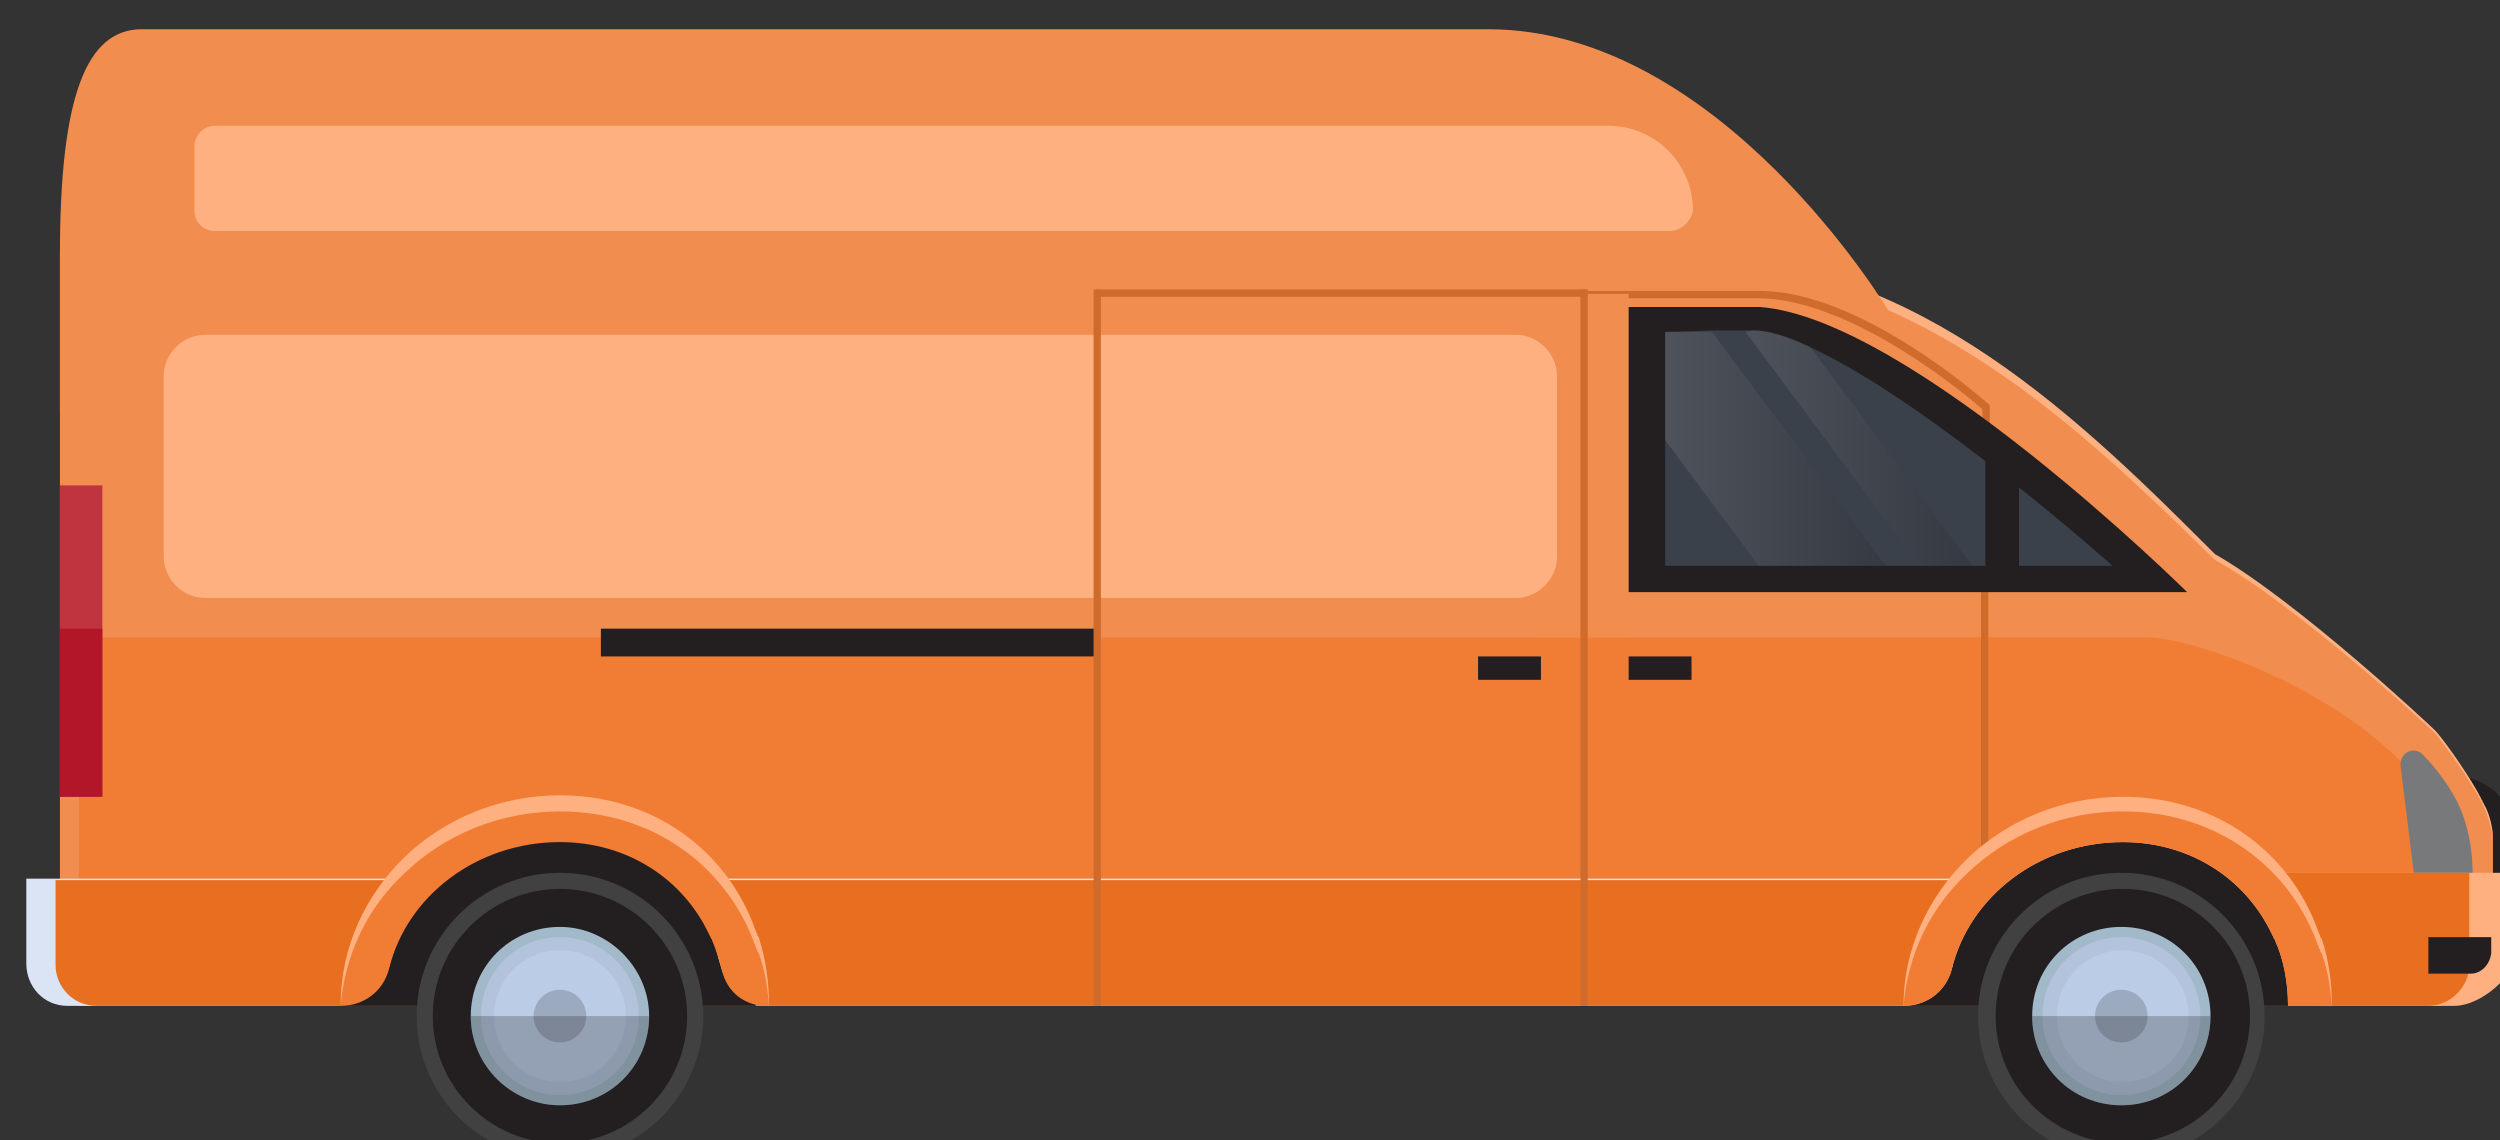<?xml version="1.0" encoding="utf-8"?>
<!-- Generator: Adobe Illustrator 22.0.1, SVG Export Plug-In . SVG Version: 6.00 Build 0)  -->
<svg version="1.1" id="Layer_1" xmlns="http://www.w3.org/2000/svg" xmlns:xlink="http://www.w3.org/1999/xlink" x="0px" y="0px"
	 viewBox="0 0 171 78" style="enable-background:new 0 0 171 78;" xml:space="preserve">
<rect x="0" y="0" width="171" height="78" fill="#333333" stroke="none"/>
<style type="text/css">
	.st0{fill:#231F20;}
	.st1{fill:#FFB080;}
	.st2{fill:#F18D4F;}
	.st3{fill:#CF6C2C;}
	.st4{fill:#F17D35;}
	.st5{fill:#DAE4F5;}
	.st6{fill:#E86E20;}
	.st7{fill:#78797A;}
	.st8{fill:#414142;}
	.st9{fill:#A2B9C9;}
	.st10{fill:#B2C3DB;}
	.st11{fill:#BBCDE6;}
	.st12{fill:#9BAABF;}
	.st13{opacity:0.25;fill:#231F20;enable-background:new    ;}
	.st14{fill:#3B414A;}
	.st15{opacity:0.1;fill:url(#SVGID_1_);enable-background:new    ;}
	.st16{opacity:0.1;fill:url(#SVGID_2_);enable-background:new    ;}
	.st17{fill:#BF343F;}
	.st18{fill:#B11629;}
</style>
<g>
	<path class="st0" d="M168.9,53.2c0,0,2.7,0.7,2.7,2.9s0,4.3,0,4.3h-1.7L168.9,53.2z"/>
	<path class="st1" d="M170.5,56.9c-0.1-0.7-0.3-1.4-0.6-1.9c0-0.1-0.1-0.1-0.1-0.2s-0.1-0.1-0.1-0.2c-0.6-1.2-2.3-3.7-3.1-4.6
		c-0.5-0.5-9.5-8.9-15.1-12.1c-8.8-8.8-20.4-20.4-35.6-20.3L105,17.4v51.3l64.1-0.1c-1.6,0,1.4-1.5,1.4-3.7L170.5,56.9L170.5,56.9z"
		/>
	<path class="st2" d="M7.8,68.7H105V17.4H4.1v47.6C4.1,67,5.8,68.7,7.8,68.7z"/>
	<path class="st2" d="M169.9,55.2c0-0.1-0.1-0.1-0.1-0.2s-0.1-0.1-0.1-0.2c-0.6-1.2-2.3-3.6-3.1-4.6c-0.5-0.5-9.5-8.8-15.1-11.9
		c-8.8-8.6-20.4-20-35.6-20L105,18.2v50.6h61.9c0,0,3.6-1.7,3.6-3.8v-7.9C170.3,56.4,170.2,55.8,169.9,55.2z"/>
	<path class="st2" d="M129.2,21.3c0,0-11.5-19.3-27.4-19.3S11.8,2,9.7,2C5.9,2,4.1,6.6,4.1,17.4s0,10.8,0,10.8L129.2,21.3z"/>
	<path class="st3" d="M136.1,27.7V31h-0.5V28c-0.9-0.8-8.9-7.6-15.4-7.6h-12v-0.5h12C127.2,19.8,135.6,27.3,136.1,27.7L136.1,27.7z"
		/>
	<path class="st4" d="M165.1,53c-5.3-6-15.2-9.4-18.2-9.4H5.4v25.2l161.5,0c0,0,1.7-1.5,1.7-3.4C168.6,65.4,170.5,59,165.1,53z"/>
	<g>
		<rect x="135.5" y="39.8" class="st3" width="0.5" height="22.9"/>
	</g>
	<path class="st5" d="M135.3,68.8H4.6c-1.6,0-2.8-1.3-2.8-2.9v-5.8h133.5V68.8z"/>
	<path class="st6" d="M135.3,68.8H6.6c-1.6,0-2.8-1.3-2.8-2.8v-5.8h131.6V68.8z"/>
	<g>
		<path class="st7" d="M168.1,61.4c0.5,0,0.9-0.3,1-0.8c0.1-1.3,0-3.8-1.1-5.9c-0.7-1.3-1.6-2.4-2.3-3.1c-0.6-0.6-1.6-0.1-1.5,0.8
			l1,8.1c0.1,0.4,0.4,0.7,0.8,0.8L168.1,61.4z"/>
	</g>
	<path class="st1" d="M172.3,59.7h-20v9.1h15.6c1.7,0,4.4-2,4.4-4.4V59.7z"/>
	<path class="st6" d="M168.9,59.7h-16.5v9.1h13.7c1.5,0,2.8-1.3,2.8-2.8L168.9,59.7L168.9,59.7z"/>
	<polygon class="st0" points="130.3,68.8 132.8,62.7 140.8,56.7 147.4,56.7 153.3,58.9 157.2,64.3 158.4,68.8 	"/>
	<circle class="st8" cx="145.1" cy="69.5" r="9.8"/>
	<path class="st0" d="M153.9,69.5c0,4.8-3.9,8.7-8.7,8.7s-8.7-3.9-8.7-8.7s3.9-8.7,8.7-8.7C150,60.8,153.9,64.7,153.9,69.5z"/>
	<path class="st9" d="M151.2,69.5L151.2,69.5c0,3.4-2.7,6.1-6.1,6.1c-3.4,0-6.1-2.7-6.1-6.1v0c0-3.4,2.7-6.1,6.1-6.1
		S151.2,66.1,151.2,69.5z"/>
	<path class="st10" d="M150.5,69.5c0,3-2.4,5.4-5.4,5.4s-5.4-2.4-5.4-5.4s2.4-5.4,5.4-5.4C148.1,64.1,150.5,66.5,150.5,69.5z"/>
	<path class="st11" d="M149.7,69.5c0,2.5-2,4.5-4.5,4.5c-2.5,0-4.5-2-4.5-4.5c0-2.5,2-4.5,4.5-4.5C147.6,65,149.7,67,149.7,69.5z"/>
	<path class="st12" d="M146.9,69.5c0,1-0.8,1.8-1.8,1.8s-1.8-0.8-1.8-1.8s0.8-1.8,1.8-1.8S146.9,68.5,146.9,69.5z"/>
	<path class="st1" d="M159.5,68.8h-3c0-1.6-0.3-3.2-0.9-4.5c0-0.1-0.1-0.1-0.1-0.2c0-0.1-0.1-0.1-0.1-0.2c-1.8-3.8-5.6-6.3-10.2-6.3
		c-5.7,0-10.5,3.7-11.7,8.7c-0.4,1.5-1.7,2.5-3.3,2.5h0c0-3.9,1.7-7.5,4.4-10.1s6.5-4.2,10.6-4.2c6.4,0,11.5,3.8,13.4,9.3
		c0,0.1,0.1,0.1,0.1,0.2s0,0.1,0.1,0.2C159.3,65.7,159.5,67.2,159.5,68.8z"/>
	<path class="st4" d="M159.5,68.8h-3c0-1.6-0.3-3.2-0.9-4.5c0-0.1-0.1-0.1-0.1-0.2c0-0.1-0.1-0.1-0.1-0.2c-1.8-3.8-5.6-6.3-10.2-6.3
		c-5.7,0-10.5,3.7-11.7,8.7c-0.4,1.5-1.7,2.5-3.3,2.5c0.3-3.6,1.9-6.8,4.4-9.1c2.7-2.6,6.5-4.2,10.6-4.2c6.4,0,11.5,3.8,13.4,9.3
		c0,0.1,0.1,0.1,0.1,0.2s0,0.1,0.1,0.2C159.2,66.3,159.4,67.5,159.5,68.8z"/>
	<polygon class="st0" points="23.3,68.8 25.9,62.7 33.8,56.7 40.5,56.7 46.4,58.9 50.3,64.3 51.7,68.8 	"/>
	<path class="st1" d="M52.6,68.8L52.6,68.8c-1.6,0-2.9-1.1-3.3-2.7c-0.2-0.6-0.3-1.3-0.6-1.9c0-0.1-0.1-0.1-0.1-0.2
		c0-0.1-0.1-0.1-0.1-0.2c-1.8-3.8-5.6-6.3-10.2-6.3c-5.7,0-10.5,3.7-11.7,8.7c-0.4,1.5-1.7,2.5-3.3,2.5h0c0-3.9,1.7-7.5,4.4-10.1
		s6.5-4.2,10.6-4.2c6.4,0,11.5,3.8,13.4,9.3c0,0.1,0.1,0.1,0.1,0.2s0,0.1,0.1,0.2C52.4,65.7,52.6,67.2,52.6,68.8z"/>
	<path class="st4" d="M52.6,68.8h-0.2c-1.5,0-2.7-1-3-2.4c-0.2-0.7-0.4-1.4-0.7-2.1c0-0.1-0.1-0.1-0.1-0.2c0-0.1-0.1-0.1-0.1-0.2
		c-1.8-3.8-5.6-6.3-10.2-6.3c-5.7,0-10.5,3.7-11.7,8.7c-0.4,1.5-1.7,2.5-3.3,2.5c0.3-3.6,1.9-6.8,4.4-9.1c2.7-2.6,6.5-4.2,10.6-4.2
		c6.4,0,11.5,3.8,13.4,9.3c0,0.1,0.1,0.1,0.1,0.2s0,0.1,0.1,0.2C52.3,66.3,52.5,67.5,52.6,68.8z"/>
	<path class="st13" d="M151.2,69.5c0,3.4-2.7,6.1-6.1,6.1c-3.4,0-6.1-2.7-6.1-6.1H151.2z"/>
	<circle class="st8" cx="38.3" cy="69.5" r="9.8"/>
	<path class="st0" d="M47,69.5c0,4.8-3.9,8.7-8.7,8.7s-8.7-3.9-8.7-8.7s3.9-8.7,8.7-8.7S47,64.7,47,69.5z"/>
	<path class="st9" d="M44.4,69.5L44.4,69.5c0,3.4-2.7,6.1-6.1,6.1c-3.3,0-6.1-2.7-6.1-6.1v0c0-3.4,2.7-6.1,6.1-6.1
		C41.6,63.4,44.4,66.2,44.4,69.5z"/>
	<path class="st10" d="M43.7,69.5c0,3-2.4,5.4-5.4,5.4s-5.4-2.4-5.4-5.4s2.4-5.4,5.4-5.4C41.3,64.1,43.7,66.5,43.7,69.5z"/>
	<path class="st11" d="M42.8,69.5c0,2.5-2,4.5-4.5,4.5c-2.5,0-4.5-2-4.5-4.5c0-2.5,2-4.5,4.5-4.5C40.8,65,42.8,67,42.8,69.5z"/>
	<path class="st12" d="M40.1,69.5c0,1-0.8,1.8-1.8,1.8c-1,0-1.8-0.8-1.8-1.8s0.8-1.8,1.8-1.8C39.3,67.7,40.1,68.5,40.1,69.5z"/>
	<path class="st13" d="M44.4,69.5c0,3.4-2.7,6.1-6.1,6.1c-3.3,0-6.1-2.7-6.1-6.1H44.4z"/>
	<path class="st0" d="M169,66.6h-2.9v-2.5h4.3v1.1C170.3,66,169.7,66.6,169,66.6z"/>
	<path class="st0" d="M149.6,40.5c0,0-18.9-18.7-29.2-19.5h-15v19.5H149.6z"/>
	<rect x="105" y="20.1" class="st2" width="6.4" height="23.5"/>
	<path class="st1" d="M103.7,40.9H14c-1.5,0-2.8-1.3-2.8-2.8V25.7c0-1.5,1.3-2.8,2.8-2.8h89.7c1.5,0,2.8,1.3,2.8,2.8v12.4
		C106.5,39.6,105.2,40.9,103.7,40.9z"/>
	<path class="st14" d="M113.9,22.7v16h30.6c0,0-12.8-11.4-20.8-15l0,0c-1.5-0.7-2.8-1.1-3.8-1.1h-2.8
		C115,22.7,113.9,22.7,113.9,22.7z"/>
	<rect x="135.8" y="31" class="st0" width="2.3" height="8.8"/>
	<g>
		<rect x="108.1" y="19.8" class="st3" width="0.5" height="49"/>
	</g>
	<rect x="41.1" y="43" class="st0" width="34" height="1.9"/>
	<g>
		<rect x="74.8" y="19.8" class="st3" width="0.5" height="49"/>
	</g>
	<g>
		<rect x="75" y="19.8" class="st3" width="33.6" height="0.5"/>
	</g>
	<rect x="111.4" y="44.9" class="st0" width="4.3" height="1.6"/>
	<rect x="101.1" y="44.9" class="st0" width="4.3" height="1.6"/>
	
		<linearGradient id="SVGID_1_" gradientUnits="userSpaceOnUse" x1="119.353" y1="-66.05" x2="134.893" y2="-66.05" gradientTransform="matrix(1 0 0 -1 0 -35.3)">
		<stop  offset="0" style="stop-color:#FFFFFF"/>
		<stop  offset="1" style="stop-color:#000000"/>
	</linearGradient>
	<path class="st15" d="M119.4,22.7l11.9,16h3.6l-11.1-15l0,0c-1.5-0.7-2.8-1.1-3.8-1.1L119.4,22.7L119.4,22.7z"/>
	
		<linearGradient id="SVGID_2_" gradientUnits="userSpaceOnUse" x1="113.933" y1="-66.05" x2="129.093" y2="-66.05" gradientTransform="matrix(1 0 0 -1 0 -35.3)">
		<stop  offset="0" style="stop-color:#FFFFFF"/>
		<stop  offset="1" style="stop-color:#000000"/>
	</linearGradient>
	<path class="st16" d="M113.9,22.7v7.4l6.4,8.6h8.7l-11.9-16C115,22.7,113.9,22.7,113.9,22.7z"/>
	<path class="st1" d="M114.2,15.8H14.7c-0.8,0-1.4-0.6-1.4-1.4V10c0-0.8,0.7-1.4,1.4-1.4h95.3c3.2,0,5.8,2.6,5.8,5.8l0,0
		C115.7,15.1,115,15.8,114.2,15.8z"/>
	<rect x="4.1" y="33.2" class="st17" width="2.9" height="21.3"/>
	<rect x="4.1" y="43" class="st18" width="2.9" height="11.5"/>
</g>
</svg>
